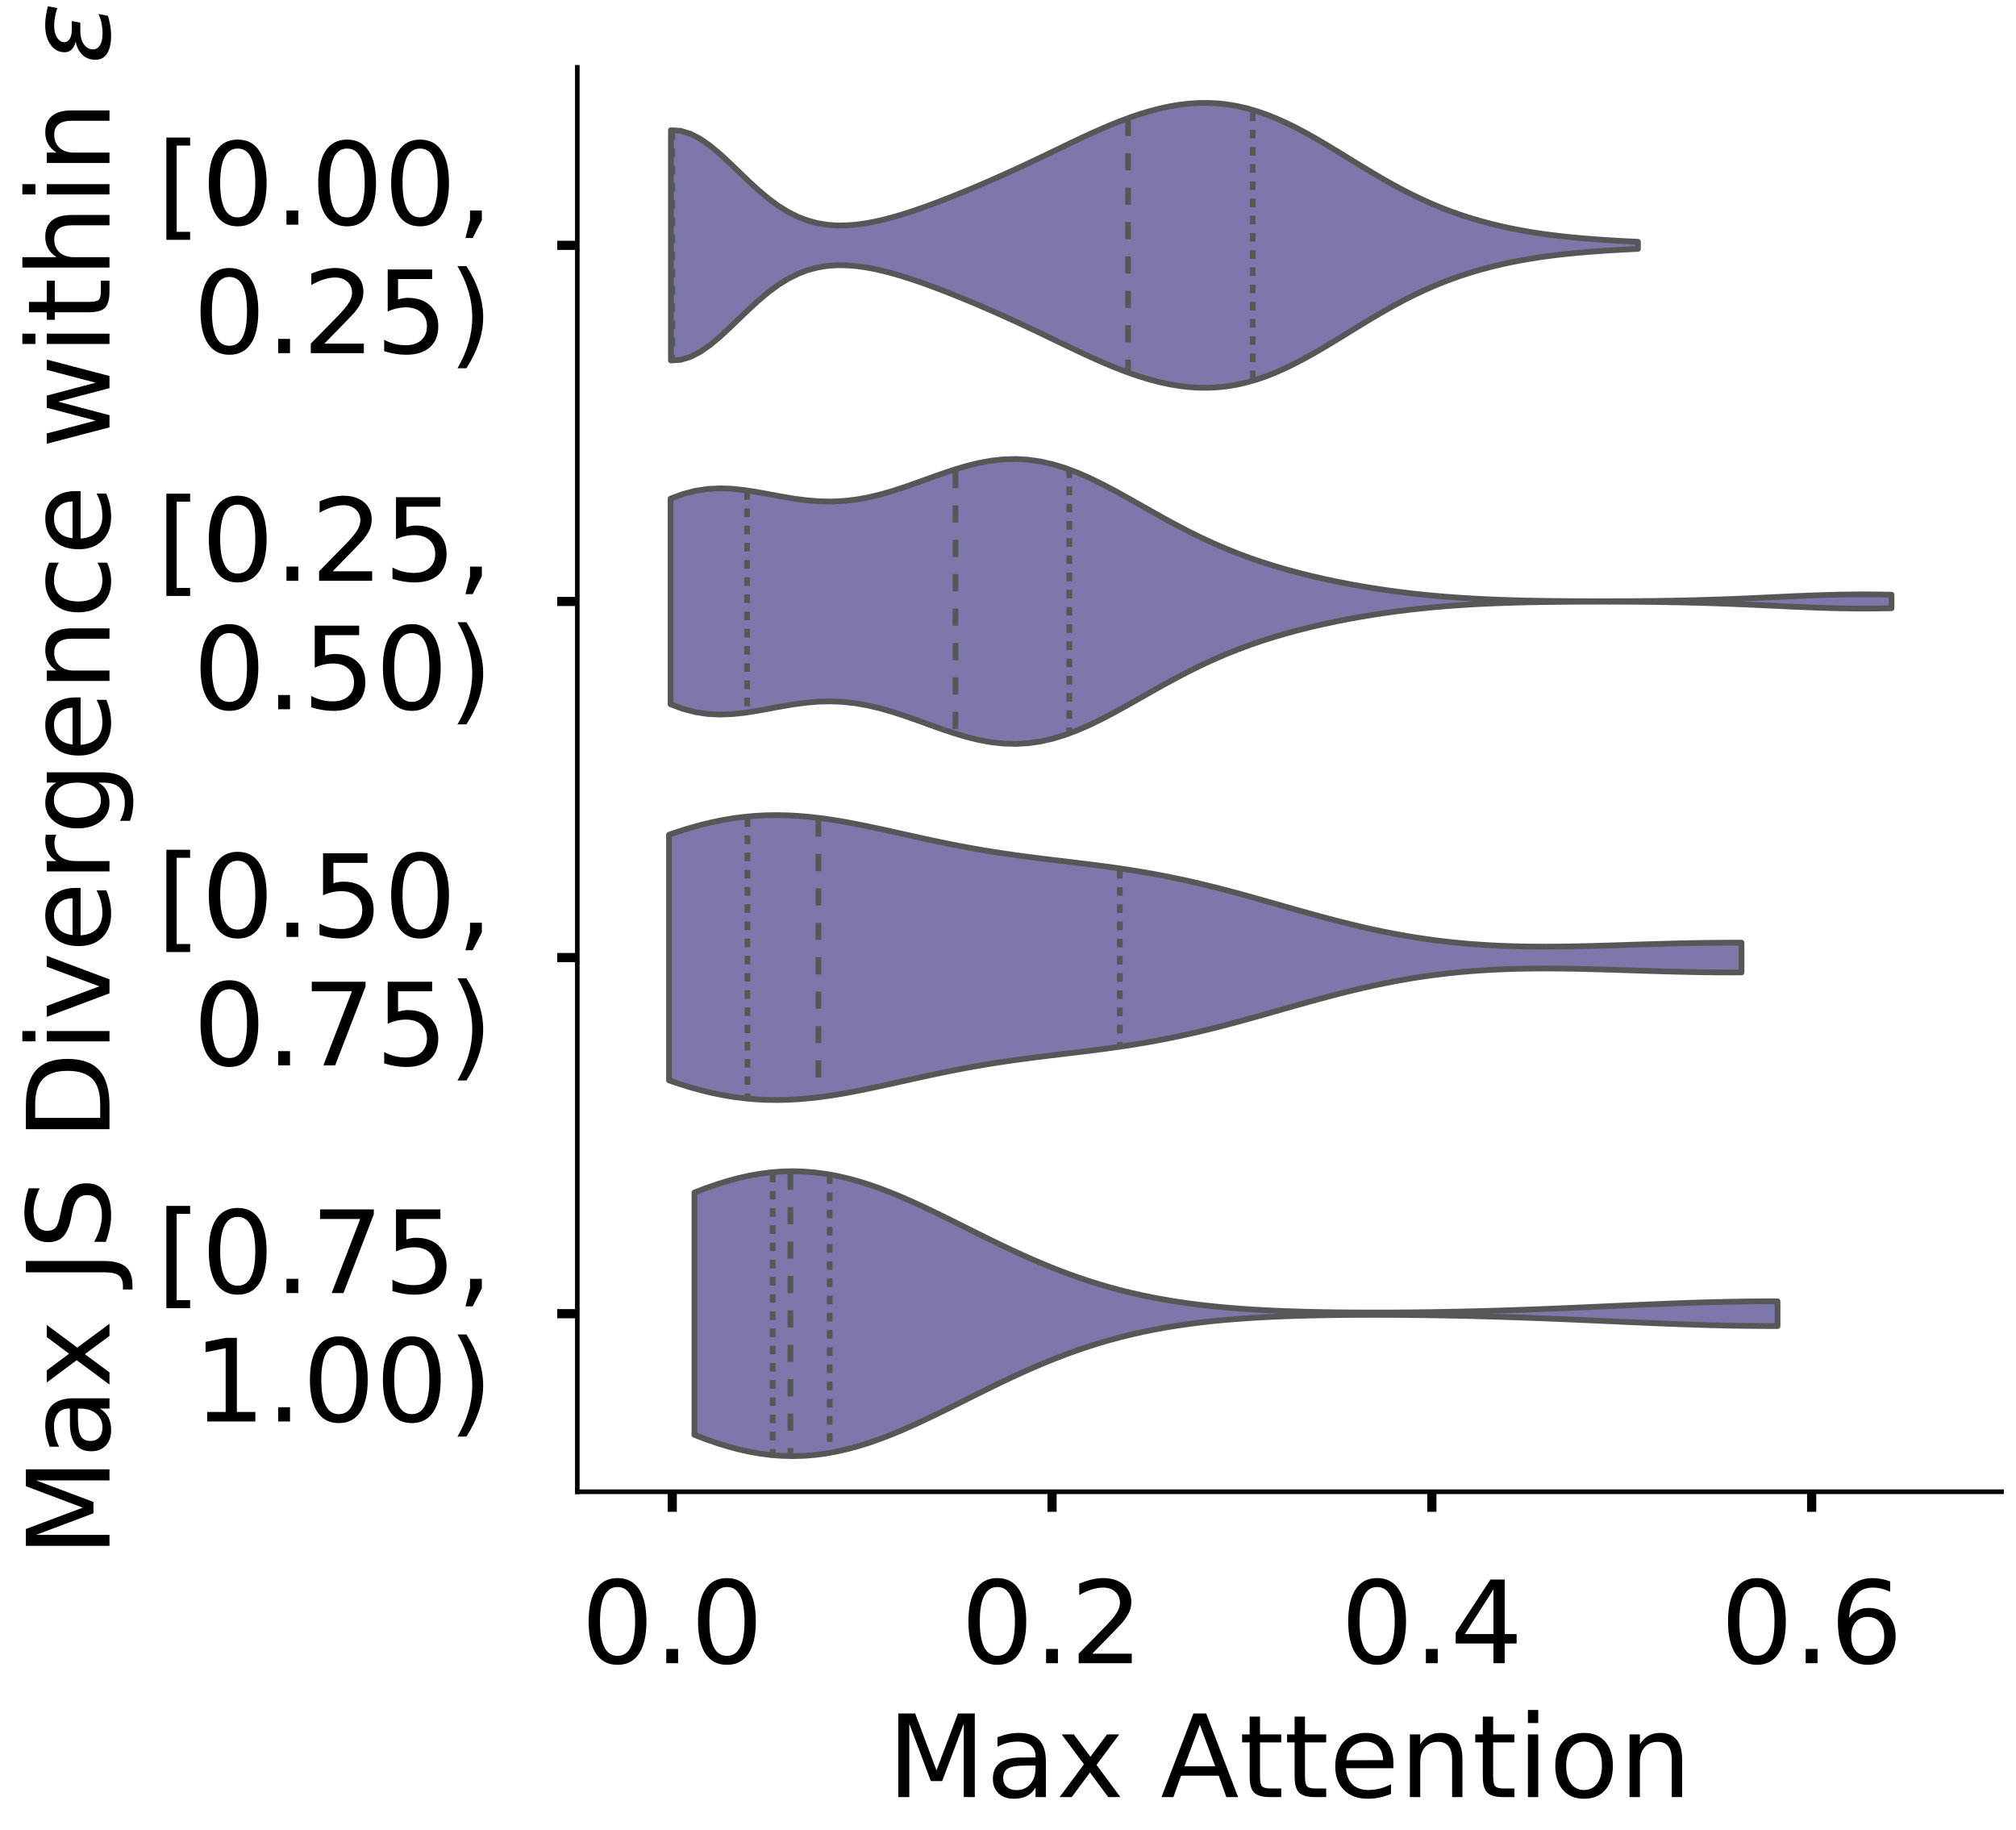 <?xml version="1.0" encoding="utf-8" standalone="no"?>
<!DOCTYPE svg PUBLIC "-//W3C//DTD SVG 1.1//EN"
  "http://www.w3.org/Graphics/SVG/1.1/DTD/svg11.dtd">
<!-- Created with matplotlib (https://matplotlib.org/) -->
<svg height="319.157pt" version="1.1" viewBox="0 0 351.613 319.157" width="351.613pt" xmlns="http://www.w3.org/2000/svg" xmlns:xlink="http://www.w3.org/1999/xlink">
 <defs>
  <style type="text/css">
*{stroke-linecap:butt;stroke-linejoin:round;}
  </style>
 </defs>
 <g id="figure_1">
  <g id="patch_1">
   <path d="M 0 319.157 
L 351.613 319.157 
L 351.613 0 
L 0 0 
z
" style="fill:#ffffff;"/>
  </g>
  <g id="axes_1">
   <g id="patch_2">
    <path d="M -267.483 260.137 
L -19.08 260.137 
L -19.08 11.733 
L -267.483 11.733 
z
" style="fill:#ffffff;"/>
   </g>
   <g id="patch_3">
    <path clip-path="url(#p9ead74114a)" d="M -256.192 260.137 
L -250.547 260.137 
L -250.547 23.562 
L -256.192 23.562 
z
" style="fill:#7570b3;opacity:0.6;stroke:#000000;stroke-linejoin:miter;stroke-width:0.5;"/>
   </g>
   <g id="patch_4">
    <path clip-path="url(#p9ead74114a)" d="M -250.547 260.137 
L -244.901 260.137 
L -244.901 255.249 
L -250.547 255.249 
z
" style="fill:#7570b3;opacity:0.6;stroke:#000000;stroke-linejoin:miter;stroke-width:0.5;"/>
   </g>
   <g id="patch_5">
    <path clip-path="url(#p9ead74114a)" d="M -244.901 260.137 
L -239.256 260.137 
L -239.256 244.496 
L -244.901 244.496 
z
" style="fill:#7570b3;opacity:0.6;stroke:#000000;stroke-linejoin:miter;stroke-width:0.5;"/>
   </g>
   <g id="patch_6">
    <path clip-path="url(#p9ead74114a)" d="M -239.256 260.137 
L -233.61 260.137 
L -233.61 250.361 
L -239.256 250.361 
z
" style="fill:#7570b3;opacity:0.6;stroke:#000000;stroke-linejoin:miter;stroke-width:0.5;"/>
   </g>
   <g id="patch_7">
    <path clip-path="url(#p9ead74114a)" d="M -233.61 260.137 
L -227.965 260.137 
L -227.965 247.428 
L -233.61 247.428 
z
" style="fill:#7570b3;opacity:0.6;stroke:#000000;stroke-linejoin:miter;stroke-width:0.5;"/>
   </g>
   <g id="patch_8">
    <path clip-path="url(#p9ead74114a)" d="M -227.965 260.137 
L -222.319 260.137 
L -222.319 252.316 
L -227.965 252.316 
z
" style="fill:#7570b3;opacity:0.6;stroke:#000000;stroke-linejoin:miter;stroke-width:0.5;"/>
   </g>
   <g id="patch_9">
    <path clip-path="url(#p9ead74114a)" d="M -222.319 260.137 
L -216.674 260.137 
L -216.674 244.496 
L -222.319 244.496 
z
" style="fill:#7570b3;opacity:0.6;stroke:#000000;stroke-linejoin:miter;stroke-width:0.5;"/>
   </g>
   <g id="patch_10">
    <path clip-path="url(#p9ead74114a)" d="M -216.674 260.137 
L -211.028 260.137 
L -211.028 240.585 
L -216.674 240.585 
z
" style="fill:#7570b3;opacity:0.6;stroke:#000000;stroke-linejoin:miter;stroke-width:0.5;"/>
   </g>
   <g id="patch_11">
    <path clip-path="url(#p9ead74114a)" d="M -211.028 260.137 
L -205.382 260.137 
L -205.382 235.697 
L -211.028 235.697 
z
" style="fill:#7570b3;opacity:0.6;stroke:#000000;stroke-linejoin:miter;stroke-width:0.5;"/>
   </g>
   <g id="patch_12">
    <path clip-path="url(#p9ead74114a)" d="M -205.382 260.137 
L -199.737 260.137 
L -199.737 222.989 
L -205.382 222.989 
z
" style="fill:#7570b3;opacity:0.6;stroke:#000000;stroke-linejoin:miter;stroke-width:0.5;"/>
   </g>
   <g id="patch_13">
    <path clip-path="url(#p9ead74114a)" d="M -199.737 260.137 
L -194.091 260.137 
L -194.091 226.899 
L -199.737 226.899 
z
" style="fill:#7570b3;opacity:0.6;stroke:#000000;stroke-linejoin:miter;stroke-width:0.5;"/>
   </g>
   <g id="patch_14">
    <path clip-path="url(#p9ead74114a)" d="M -194.091 260.137 
L -188.446 260.137 
L -188.446 221.034 
L -194.091 221.034 
z
" style="fill:#7570b3;opacity:0.6;stroke:#000000;stroke-linejoin:miter;stroke-width:0.5;"/>
   </g>
   <g id="patch_15">
    <path clip-path="url(#p9ead74114a)" d="M -188.446 260.137 
L -182.8 260.137 
L -182.8 203.437 
L -188.446 203.437 
z
" style="fill:#7570b3;opacity:0.6;stroke:#000000;stroke-linejoin:miter;stroke-width:0.5;"/>
   </g>
   <g id="patch_16">
    <path clip-path="url(#p9ead74114a)" d="M -182.8 260.137 
L -177.155 260.137 
L -177.155 204.415 
L -182.8 204.415 
z
" style="fill:#7570b3;opacity:0.6;stroke:#000000;stroke-linejoin:miter;stroke-width:0.5;"/>
   </g>
   <g id="patch_17">
    <path clip-path="url(#p9ead74114a)" d="M -177.155 260.137 
L -171.509 260.137 
L -171.509 210.28 
L -177.155 210.28 
z
" style="fill:#7570b3;opacity:0.6;stroke:#000000;stroke-linejoin:miter;stroke-width:0.5;"/>
   </g>
   <g id="patch_18">
    <path clip-path="url(#p9ead74114a)" d="M -171.509 260.137 
L -165.864 260.137 
L -165.864 199.527 
L -171.509 199.527 
z
" style="fill:#7570b3;opacity:0.6;stroke:#000000;stroke-linejoin:miter;stroke-width:0.5;"/>
   </g>
   <g id="patch_19">
    <path clip-path="url(#p9ead74114a)" d="M -165.864 260.137 
L -160.218 260.137 
L -160.218 194.639 
L -165.864 194.639 
z
" style="fill:#7570b3;opacity:0.6;stroke:#000000;stroke-linejoin:miter;stroke-width:0.5;"/>
   </g>
   <g id="patch_20">
    <path clip-path="url(#p9ead74114a)" d="M -160.218 260.137 
L -154.573 260.137 
L -154.573 210.28 
L -160.218 210.28 
z
" style="fill:#7570b3;opacity:0.6;stroke:#000000;stroke-linejoin:miter;stroke-width:0.5;"/>
   </g>
   <g id="patch_21">
    <path clip-path="url(#p9ead74114a)" d="M -154.573 260.137 
L -148.927 260.137 
L -148.927 210.28 
L -154.573 210.28 
z
" style="fill:#7570b3;opacity:0.6;stroke:#000000;stroke-linejoin:miter;stroke-width:0.5;"/>
   </g>
   <g id="patch_22">
    <path clip-path="url(#p9ead74114a)" d="M -148.927 260.137 
L -143.282 260.137 
L -143.282 223.966 
L -148.927 223.966 
z
" style="fill:#7570b3;opacity:0.6;stroke:#000000;stroke-linejoin:miter;stroke-width:0.5;"/>
   </g>
   <g id="patch_23">
    <path clip-path="url(#p9ead74114a)" d="M -143.282 260.137 
L -137.636 260.137 
L -137.636 224.944 
L -143.282 224.944 
z
" style="fill:#7570b3;opacity:0.6;stroke:#000000;stroke-linejoin:miter;stroke-width:0.5;"/>
   </g>
   <g id="patch_24">
    <path clip-path="url(#p9ead74114a)" d="M -137.636 260.137 
L -131.991 260.137 
L -131.991 242.54 
L -137.636 242.54 
z
" style="fill:#7570b3;opacity:0.6;stroke:#000000;stroke-linejoin:miter;stroke-width:0.5;"/>
   </g>
   <g id="patch_25">
    <path clip-path="url(#p9ead74114a)" d="M -131.991 260.137 
L -126.345 260.137 
L -126.345 249.383 
L -131.991 249.383 
z
" style="fill:#7570b3;opacity:0.6;stroke:#000000;stroke-linejoin:miter;stroke-width:0.5;"/>
   </g>
   <g id="patch_26">
    <path clip-path="url(#p9ead74114a)" d="M -126.345 260.137 
L -120.7 260.137 
L -120.7 246.451 
L -126.345 246.451 
z
" style="fill:#7570b3;opacity:0.6;stroke:#000000;stroke-linejoin:miter;stroke-width:0.5;"/>
   </g>
   <g id="patch_27">
    <path clip-path="url(#p9ead74114a)" d="M -120.7 260.137 
L -115.054 260.137 
L -115.054 254.271 
L -120.7 254.271 
z
" style="fill:#7570b3;opacity:0.6;stroke:#000000;stroke-linejoin:miter;stroke-width:0.5;"/>
   </g>
   <g id="patch_28">
    <path clip-path="url(#p9ead74114a)" d="M -115.054 260.137 
L -109.408 260.137 
L -109.408 259.159 
L -115.054 259.159 
z
" style="fill:#7570b3;opacity:0.6;stroke:#000000;stroke-linejoin:miter;stroke-width:0.5;"/>
   </g>
   <g id="patch_29">
    <path clip-path="url(#p9ead74114a)" d="M -109.408 260.137 
L -103.763 260.137 
L -103.763 256.226 
L -109.408 256.226 
z
" style="fill:#7570b3;opacity:0.6;stroke:#000000;stroke-linejoin:miter;stroke-width:0.5;"/>
   </g>
   <g id="patch_30">
    <path clip-path="url(#p9ead74114a)" d="M -103.763 260.137 
L -98.117 260.137 
L -98.117 259.159 
L -103.763 259.159 
z
" style="fill:#7570b3;opacity:0.6;stroke:#000000;stroke-linejoin:miter;stroke-width:0.5;"/>
   </g>
   <g id="patch_31">
    <path clip-path="url(#p9ead74114a)" d="M -98.117 260.137 
L -92.472 260.137 
L -92.472 258.182 
L -98.117 258.182 
z
" style="fill:#7570b3;opacity:0.6;stroke:#000000;stroke-linejoin:miter;stroke-width:0.5;"/>
   </g>
   <g id="patch_32">
    <path clip-path="url(#p9ead74114a)" d="M -92.472 260.137 
L -86.826 260.137 
L -86.826 259.159 
L -92.472 259.159 
z
" style="fill:#7570b3;opacity:0.6;stroke:#000000;stroke-linejoin:miter;stroke-width:0.5;"/>
   </g>
   <g id="patch_33">
    <path clip-path="url(#p9ead74114a)" d="M -86.826 260.137 
L -81.181 260.137 
L -81.181 260.137 
L -86.826 260.137 
z
" style="fill:#7570b3;opacity:0.6;stroke:#000000;stroke-linejoin:miter;stroke-width:0.5;"/>
   </g>
   <g id="patch_34">
    <path clip-path="url(#p9ead74114a)" d="M -81.181 260.137 
L -75.535 260.137 
L -75.535 260.137 
L -81.181 260.137 
z
" style="fill:#7570b3;opacity:0.6;stroke:#000000;stroke-linejoin:miter;stroke-width:0.5;"/>
   </g>
   <g id="patch_35">
    <path clip-path="url(#p9ead74114a)" d="M -75.535 260.137 
L -69.89 260.137 
L -69.89 259.159 
L -75.535 259.159 
z
" style="fill:#7570b3;opacity:0.6;stroke:#000000;stroke-linejoin:miter;stroke-width:0.5;"/>
   </g>
   <g id="patch_36">
    <path clip-path="url(#p9ead74114a)" d="M -69.89 260.137 
L -64.244 260.137 
L -64.244 259.159 
L -69.89 259.159 
z
" style="fill:#7570b3;opacity:0.6;stroke:#000000;stroke-linejoin:miter;stroke-width:0.5;"/>
   </g>
   <g id="patch_37">
    <path clip-path="url(#p9ead74114a)" d="M -64.244 260.137 
L -58.599 260.137 
L -58.599 259.159 
L -64.244 259.159 
z
" style="fill:#7570b3;opacity:0.6;stroke:#000000;stroke-linejoin:miter;stroke-width:0.5;"/>
   </g>
   <g id="patch_38">
    <path clip-path="url(#p9ead74114a)" d="M -58.599 260.137 
L -52.953 260.137 
L -52.953 260.137 
L -58.599 260.137 
z
" style="fill:#7570b3;opacity:0.6;stroke:#000000;stroke-linejoin:miter;stroke-width:0.5;"/>
   </g>
   <g id="patch_39">
    <path clip-path="url(#p9ead74114a)" d="M -52.953 260.137 
L -47.308 260.137 
L -47.308 258.182 
L -52.953 258.182 
z
" style="fill:#7570b3;opacity:0.6;stroke:#000000;stroke-linejoin:miter;stroke-width:0.5;"/>
   </g>
   <g id="patch_40">
    <path clip-path="url(#p9ead74114a)" d="M -47.308 260.137 
L -41.662 260.137 
L -41.662 260.137 
L -47.308 260.137 
z
" style="fill:#7570b3;opacity:0.6;stroke:#000000;stroke-linejoin:miter;stroke-width:0.5;"/>
   </g>
   <g id="patch_41">
    <path clip-path="url(#p9ead74114a)" d="M -41.662 260.137 
L -36.017 260.137 
L -36.017 260.137 
L -41.662 260.137 
z
" style="fill:#7570b3;opacity:0.6;stroke:#000000;stroke-linejoin:miter;stroke-width:0.5;"/>
   </g>
   <g id="patch_42">
    <path clip-path="url(#p9ead74114a)" d="M -36.017 260.137 
L -30.371 260.137 
L -30.371 260.137 
L -36.017 260.137 
z
" style="fill:#7570b3;opacity:0.6;stroke:#000000;stroke-linejoin:miter;stroke-width:0.5;"/>
   </g>
   <g id="matplotlib.axis_1">
    <g id="xtick_1">
     <g id="line2d_1">
      <defs>
       <path d="M 0 0 
L 0 3.5 
" id="m3aa051f080" style="stroke:#000000;stroke-width:1.6;"/>
      </defs>
      <g/>
     </g>
     <g id="text_1">
      <!-- 0.0 -->
      <defs>
       <path d="M 31.781 66.406 
Q 24.172 66.406 20.328 58.906 
Q 16.5 51.422 16.5 36.375 
Q 16.5 21.391 20.328 13.891 
Q 24.172 6.391 31.781 6.391 
Q 39.453 6.391 43.281 13.891 
Q 47.125 21.391 47.125 36.375 
Q 47.125 51.422 43.281 58.906 
Q 39.453 66.406 31.781 66.406 
z
M 31.781 74.219 
Q 44.047 74.219 50.516 64.516 
Q 56.984 54.828 56.984 36.375 
Q 56.984 17.969 50.516 8.266 
Q 44.047 -1.422 31.781 -1.422 
Q 19.531 -1.422 13.062 8.266 
Q 6.594 17.969 6.594 36.375 
Q 6.594 54.828 13.062 64.516 
Q 19.531 74.219 31.781 74.219 
z
" id="DejaVuSans-48"/>
       <path d="M 10.688 12.406 
L 21 12.406 
L 21 0 
L 10.688 0 
z
" id="DejaVuSans-46"/>
      </defs>
      <g transform="translate(-272.095 290.034)scale(0.2 -0.2)">
       <use xlink:href="#DejaVuSans-48"/>
       <use x="63.623" xlink:href="#DejaVuSans-46"/>
       <use x="95.41" xlink:href="#DejaVuSans-48"/>
      </g>
     </g>
    </g>
    <g id="xtick_2">
     <g id="line2d_2">
      <g/>
     </g>
     <g id="text_2">
      <!-- 0.2 -->
      <defs>
       <path d="M 19.188 8.297 
L 53.609 8.297 
L 53.609 0 
L 7.328 0 
L 7.328 8.297 
Q 12.938 14.109 22.625 23.891 
Q 32.328 33.688 34.812 36.531 
Q 39.547 41.844 41.422 45.531 
Q 43.312 49.219 43.312 52.781 
Q 43.312 58.594 39.234 62.25 
Q 35.156 65.922 28.609 65.922 
Q 23.969 65.922 18.812 64.312 
Q 13.672 62.703 7.812 59.422 
L 7.812 69.391 
Q 13.766 71.781 18.938 73 
Q 24.125 74.219 28.422 74.219 
Q 39.75 74.219 46.484 68.547 
Q 53.219 62.891 53.219 53.422 
Q 53.219 48.922 51.531 44.891 
Q 49.859 40.875 45.406 35.406 
Q 44.188 33.984 37.641 27.219 
Q 31.109 20.453 19.188 8.297 
z
" id="DejaVuSans-50"/>
      </defs>
      <g transform="translate(-207.575 290.034)scale(0.2 -0.2)">
       <use xlink:href="#DejaVuSans-48"/>
       <use x="63.623" xlink:href="#DejaVuSans-46"/>
       <use x="95.41" xlink:href="#DejaVuSans-50"/>
      </g>
     </g>
    </g>
    <g id="xtick_3">
     <g id="line2d_3">
      <g/>
     </g>
     <g id="text_3">
      <!-- 0.4 -->
      <defs>
       <path d="M 37.797 64.312 
L 12.891 25.391 
L 37.797 25.391 
z
M 35.203 72.906 
L 47.609 72.906 
L 47.609 25.391 
L 58.016 25.391 
L 58.016 17.188 
L 47.609 17.188 
L 47.609 0 
L 37.797 0 
L 37.797 17.188 
L 4.891 17.188 
L 4.891 26.703 
z
" id="DejaVuSans-52"/>
      </defs>
      <g transform="translate(-143.055 290.034)scale(0.2 -0.2)">
       <use xlink:href="#DejaVuSans-48"/>
       <use x="63.623" xlink:href="#DejaVuSans-46"/>
       <use x="95.41" xlink:href="#DejaVuSans-52"/>
      </g>
     </g>
    </g>
    <g id="xtick_4">
     <g id="line2d_4">
      <g/>
     </g>
     <g id="text_4">
      <!-- 0.6 -->
      <defs>
       <path d="M 33.016 40.375 
Q 26.375 40.375 22.484 35.828 
Q 18.609 31.297 18.609 23.391 
Q 18.609 15.531 22.484 10.953 
Q 26.375 6.391 33.016 6.391 
Q 39.656 6.391 43.531 10.953 
Q 47.406 15.531 47.406 23.391 
Q 47.406 31.297 43.531 35.828 
Q 39.656 40.375 33.016 40.375 
z
M 52.594 71.297 
L 52.594 62.312 
Q 48.875 64.062 45.094 64.984 
Q 41.312 65.922 37.594 65.922 
Q 27.828 65.922 22.672 59.328 
Q 17.531 52.734 16.797 39.406 
Q 19.672 43.656 24.016 45.922 
Q 28.375 48.188 33.594 48.188 
Q 44.578 48.188 50.953 41.516 
Q 57.328 34.859 57.328 23.391 
Q 57.328 12.156 50.688 5.359 
Q 44.047 -1.422 33.016 -1.422 
Q 20.359 -1.422 13.672 8.266 
Q 6.984 17.969 6.984 36.375 
Q 6.984 53.656 15.188 63.938 
Q 23.391 74.219 37.203 74.219 
Q 40.922 74.219 44.703 73.484 
Q 48.484 72.75 52.594 71.297 
z
" id="DejaVuSans-54"/>
      </defs>
      <g transform="translate(-78.534 290.034)scale(0.2 -0.2)">
       <use xlink:href="#DejaVuSans-48"/>
       <use x="63.623" xlink:href="#DejaVuSans-46"/>
       <use x="95.41" xlink:href="#DejaVuSans-54"/>
      </g>
     </g>
    </g>
    <g id="text_5">
     <!--   -->
     <defs>
      <path id="DejaVuSans-32"/>
     </defs>
     <g transform="translate(-146.46 313.39)scale(0.2 -0.2)">
      <use xlink:href="#DejaVuSans-32"/>
     </g>
    </g>
   </g>
   <g id="matplotlib.axis_2">
    <g id="ytick_1">
     <g id="line2d_5">
      <defs>
       <path d="M 0 0 
L -3.5 0 
" id="m5e1f300315" style="stroke:#000000;stroke-width:1.6;"/>
      </defs>
      <g/>
     </g>
     <g id="text_6">
      <!-- 0.00 -->
      <g transform="translate(-326.715 267.735)scale(0.2 -0.2)">
       <use xlink:href="#DejaVuSans-48"/>
       <use x="63.623" xlink:href="#DejaVuSans-46"/>
       <use x="95.41" xlink:href="#DejaVuSans-48"/>
       <use x="159.033" xlink:href="#DejaVuSans-48"/>
      </g>
     </g>
    </g>
    <g id="ytick_2">
     <g id="line2d_6">
      <g/>
     </g>
     <g id="text_7">
      <!-- 0.05 -->
      <defs>
       <path d="M 10.797 72.906 
L 49.516 72.906 
L 49.516 64.594 
L 19.828 64.594 
L 19.828 46.734 
Q 21.969 47.469 24.109 47.828 
Q 26.266 48.188 28.422 48.188 
Q 40.625 48.188 47.75 41.5 
Q 54.891 34.812 54.891 23.391 
Q 54.891 11.625 47.562 5.094 
Q 40.234 -1.422 26.906 -1.422 
Q 22.312 -1.422 17.547 -0.641 
Q 12.797 0.141 7.719 1.703 
L 7.719 11.625 
Q 12.109 9.234 16.797 8.062 
Q 21.484 6.891 26.703 6.891 
Q 35.156 6.891 40.078 11.328 
Q 45.016 15.766 45.016 23.391 
Q 45.016 31 40.078 35.438 
Q 35.156 39.891 26.703 39.891 
Q 22.75 39.891 18.812 39.016 
Q 14.891 38.141 10.797 36.281 
z
" id="DejaVuSans-53"/>
      </defs>
      <g transform="translate(-326.715 218.856)scale(0.2 -0.2)">
       <use xlink:href="#DejaVuSans-48"/>
       <use x="63.623" xlink:href="#DejaVuSans-46"/>
       <use x="95.41" xlink:href="#DejaVuSans-48"/>
       <use x="159.033" xlink:href="#DejaVuSans-53"/>
      </g>
     </g>
    </g>
    <g id="ytick_3">
     <g id="line2d_7">
      <g/>
     </g>
     <g id="text_8">
      <!-- 0.10 -->
      <defs>
       <path d="M 12.406 8.297 
L 28.516 8.297 
L 28.516 63.922 
L 10.984 60.406 
L 10.984 69.391 
L 28.422 72.906 
L 38.281 72.906 
L 38.281 8.297 
L 54.391 8.297 
L 54.391 0 
L 12.406 0 
z
" id="DejaVuSans-49"/>
      </defs>
      <g transform="translate(-326.715 169.977)scale(0.2 -0.2)">
       <use xlink:href="#DejaVuSans-48"/>
       <use x="63.623" xlink:href="#DejaVuSans-46"/>
       <use x="95.41" xlink:href="#DejaVuSans-49"/>
       <use x="159.033" xlink:href="#DejaVuSans-48"/>
      </g>
     </g>
    </g>
    <g id="ytick_4">
     <g id="line2d_8">
      <g/>
     </g>
     <g id="text_9">
      <!-- 0.15 -->
      <g transform="translate(-326.715 121.098)scale(0.2 -0.2)">
       <use xlink:href="#DejaVuSans-48"/>
       <use x="63.623" xlink:href="#DejaVuSans-46"/>
       <use x="95.41" xlink:href="#DejaVuSans-49"/>
       <use x="159.033" xlink:href="#DejaVuSans-53"/>
      </g>
     </g>
    </g>
    <g id="ytick_5">
     <g id="line2d_9">
      <g/>
     </g>
     <g id="text_10">
      <!-- 0.20 -->
      <g transform="translate(-326.715 72.219)scale(0.2 -0.2)">
       <use xlink:href="#DejaVuSans-48"/>
       <use x="63.623" xlink:href="#DejaVuSans-46"/>
       <use x="95.41" xlink:href="#DejaVuSans-50"/>
       <use x="159.033" xlink:href="#DejaVuSans-48"/>
      </g>
     </g>
    </g>
    <g id="ytick_6">
     <g id="line2d_10">
      <g/>
     </g>
     <g id="text_11">
      <!-- 0.25 -->
      <g transform="translate(-326.715 23.34)scale(0.2 -0.2)">
       <use xlink:href="#DejaVuSans-48"/>
       <use x="63.623" xlink:href="#DejaVuSans-46"/>
       <use x="95.41" xlink:href="#DejaVuSans-50"/>
       <use x="159.033" xlink:href="#DejaVuSans-53"/>
      </g>
     </g>
    </g>
    <g id="text_12">
     <!--   -->
     <g transform="translate(-334.375 138.732)rotate(-90)scale(0.176 -0.176)">
      <use xlink:href="#DejaVuSans-32"/>
     </g>
    </g>
   </g>
   <g id="patch_43">
    <path style="fill:none;stroke:#000000;stroke-linecap:square;stroke-linejoin:miter;stroke-width:0.8;"/>
   </g>
   <g id="patch_44">
    <path style="fill:none;stroke:#000000;stroke-linecap:square;stroke-linejoin:miter;stroke-width:0.8;"/>
   </g>
  </g>
  <g id="axes_2">
   <g id="patch_45">
    <path d="M 100.69 260.137 
L 349.093 260.137 
L 349.093 11.733 
L 100.69 11.733 
z
" style="fill:#ffffff;"/>
   </g>
   <g id="PolyCollection_1">
    <defs>
     <path d="M 117.015 -256.293 
L 117.015 -296.453 
L 118.719 -296.34 
L 120.423 -295.827 
L 122.126 -294.95 
L 123.83 -293.765 
L 125.534 -292.346 
L 127.237 -290.773 
L 128.941 -289.13 
L 130.644 -287.496 
L 132.348 -285.94 
L 134.052 -284.515 
L 135.755 -283.262 
L 137.459 -282.204 
L 139.163 -281.351 
L 140.866 -280.701 
L 142.57 -280.243 
L 144.273 -279.963 
L 145.977 -279.841 
L 147.681 -279.857 
L 149.384 -279.993 
L 151.088 -280.232 
L 152.792 -280.557 
L 154.495 -280.956 
L 156.199 -281.418 
L 157.902 -281.932 
L 159.606 -282.489 
L 161.31 -283.084 
L 163.013 -283.71 
L 164.717 -284.361 
L 166.42 -285.034 
L 168.124 -285.726 
L 169.828 -286.435 
L 171.531 -287.16 
L 173.235 -287.901 
L 174.939 -288.657 
L 176.642 -289.429 
L 178.346 -290.216 
L 180.049 -291.016 
L 181.753 -291.827 
L 183.457 -292.645 
L 185.16 -293.465 
L 186.864 -294.281 
L 188.568 -295.087 
L 190.271 -295.873 
L 191.975 -296.633 
L 193.678 -297.359 
L 195.382 -298.043 
L 197.086 -298.678 
L 198.789 -299.256 
L 200.493 -299.772 
L 202.197 -300.219 
L 203.9 -300.59 
L 205.604 -300.881 
L 207.307 -301.085 
L 209.011 -301.198 
L 210.715 -301.213 
L 212.418 -301.129 
L 214.122 -300.941 
L 215.826 -300.65 
L 217.529 -300.256 
L 219.233 -299.762 
L 220.936 -299.17 
L 222.64 -298.489 
L 224.344 -297.725 
L 226.047 -296.886 
L 227.751 -295.983 
L 229.455 -295.028 
L 231.158 -294.031 
L 232.862 -293.004 
L 234.565 -291.961 
L 236.269 -290.913 
L 237.973 -289.871 
L 239.676 -288.848 
L 241.38 -287.853 
L 243.084 -286.894 
L 244.787 -285.98 
L 246.491 -285.115 
L 248.194 -284.304 
L 249.898 -283.547 
L 251.602 -282.846 
L 253.305 -282.199 
L 255.009 -281.605 
L 256.713 -281.061 
L 258.416 -280.566 
L 260.12 -280.115 
L 261.823 -279.706 
L 263.527 -279.336 
L 265.231 -279.004 
L 266.934 -278.706 
L 268.638 -278.441 
L 270.342 -278.205 
L 272.045 -277.997 
L 273.749 -277.814 
L 275.452 -277.652 
L 277.156 -277.51 
L 278.86 -277.383 
L 280.563 -277.271 
L 282.267 -277.17 
L 283.971 -277.078 
L 285.674 -276.995 
L 285.674 -275.751 
L 285.674 -275.751 
L 283.971 -275.667 
L 282.267 -275.576 
L 280.563 -275.475 
L 278.86 -275.362 
L 277.156 -275.236 
L 275.452 -275.094 
L 273.749 -274.932 
L 272.045 -274.749 
L 270.342 -274.541 
L 268.638 -274.305 
L 266.934 -274.04 
L 265.231 -273.742 
L 263.527 -273.41 
L 261.823 -273.04 
L 260.12 -272.631 
L 258.416 -272.18 
L 256.713 -271.684 
L 255.009 -271.141 
L 253.305 -270.547 
L 251.602 -269.9 
L 249.898 -269.199 
L 248.194 -268.442 
L 246.491 -267.631 
L 244.787 -266.766 
L 243.084 -265.851 
L 241.38 -264.893 
L 239.676 -263.898 
L 237.973 -262.875 
L 236.269 -261.833 
L 234.565 -260.785 
L 232.862 -259.741 
L 231.158 -258.715 
L 229.455 -257.718 
L 227.751 -256.762 
L 226.047 -255.86 
L 224.344 -255.021 
L 222.64 -254.257 
L 220.936 -253.575 
L 219.233 -252.984 
L 217.529 -252.49 
L 215.826 -252.096 
L 214.122 -251.804 
L 212.418 -251.617 
L 210.715 -251.533 
L 209.011 -251.548 
L 207.307 -251.66 
L 205.604 -251.865 
L 203.9 -252.155 
L 202.197 -252.527 
L 200.493 -252.974 
L 198.789 -253.49 
L 197.086 -254.068 
L 195.382 -254.703 
L 193.678 -255.387 
L 191.975 -256.112 
L 190.271 -256.873 
L 188.568 -257.659 
L 186.864 -258.465 
L 185.16 -259.281 
L 183.457 -260.101 
L 181.753 -260.919 
L 180.049 -261.73 
L 178.346 -262.53 
L 176.642 -263.317 
L 174.939 -264.089 
L 173.235 -264.845 
L 171.531 -265.586 
L 169.828 -266.311 
L 168.124 -267.02 
L 166.42 -267.712 
L 164.717 -268.385 
L 163.013 -269.036 
L 161.31 -269.662 
L 159.606 -270.256 
L 157.902 -270.814 
L 156.199 -271.328 
L 154.495 -271.79 
L 152.792 -272.189 
L 151.088 -272.514 
L 149.384 -272.753 
L 147.681 -272.889 
L 145.977 -272.905 
L 144.273 -272.783 
L 142.57 -272.502 
L 140.866 -272.045 
L 139.163 -271.395 
L 137.459 -270.542 
L 135.755 -269.484 
L 134.052 -268.23 
L 132.348 -266.806 
L 130.644 -265.249 
L 128.941 -263.616 
L 127.237 -261.973 
L 125.534 -260.4 
L 123.83 -258.98 
L 122.126 -257.796 
L 120.423 -256.919 
L 118.719 -256.406 
L 117.015 -256.293 
z
" id="mc91dc8e3f8" style="stroke:#575757;"/>
    </defs>
    <g clip-path="url(#p9cea2dda6e)">
     <use style="fill:#7c78ab;stroke:#575757;" x="0" xlink:href="#mc91dc8e3f8" y="319.157"/>
    </g>
   </g>
   <g id="PolyCollection_2">
    <defs>
     <path d="M 116.957 -196.34 
L 116.957 -232.204 
L 119.108 -233.001 
L 121.259 -233.563 
L 123.41 -233.891 
L 125.561 -234 
L 127.712 -233.921 
L 129.863 -233.691 
L 132.014 -233.356 
L 134.165 -232.965 
L 136.316 -232.567 
L 138.467 -232.206 
L 140.618 -231.921 
L 142.769 -231.744 
L 144.92 -231.695 
L 147.071 -231.789 
L 149.222 -232.029 
L 151.373 -232.41 
L 153.524 -232.92 
L 155.675 -233.538 
L 157.826 -234.241 
L 159.977 -234.998 
L 162.128 -235.776 
L 164.279 -236.543 
L 166.43 -237.262 
L 168.581 -237.9 
L 170.731 -238.429 
L 172.882 -238.82 
L 175.033 -239.053 
L 177.184 -239.112 
L 179.335 -238.99 
L 181.486 -238.682 
L 183.637 -238.195 
L 185.788 -237.54 
L 187.939 -236.731 
L 190.09 -235.79 
L 192.241 -234.741 
L 194.392 -233.61 
L 196.543 -232.424 
L 198.694 -231.208 
L 200.845 -229.987 
L 202.996 -228.783 
L 205.147 -227.613 
L 207.298 -226.492 
L 209.449 -225.43 
L 211.6 -224.432 
L 213.751 -223.503 
L 215.902 -222.64 
L 218.053 -221.843 
L 220.204 -221.108 
L 222.355 -220.43 
L 224.506 -219.805 
L 226.657 -219.227 
L 228.807 -218.693 
L 230.958 -218.2 
L 233.109 -217.744 
L 235.26 -217.324 
L 237.411 -216.937 
L 239.562 -216.582 
L 241.713 -216.258 
L 243.864 -215.965 
L 246.015 -215.701 
L 248.166 -215.465 
L 250.317 -215.258 
L 252.468 -215.077 
L 254.619 -214.92 
L 256.77 -214.787 
L 258.921 -214.676 
L 261.072 -214.584 
L 263.223 -214.51 
L 265.374 -214.45 
L 267.525 -214.404 
L 269.676 -214.369 
L 271.827 -214.344 
L 273.978 -214.326 
L 276.129 -214.315 
L 278.28 -214.31 
L 280.431 -214.31 
L 282.582 -214.316 
L 284.733 -214.327 
L 286.884 -214.345 
L 289.034 -214.369 
L 291.185 -214.401 
L 293.336 -214.442 
L 295.487 -214.492 
L 297.638 -214.552 
L 299.789 -214.622 
L 301.94 -214.701 
L 304.091 -214.79 
L 306.242 -214.885 
L 308.393 -214.984 
L 310.544 -215.085 
L 312.695 -215.183 
L 314.846 -215.276 
L 316.997 -215.357 
L 319.148 -215.424 
L 321.299 -215.473 
L 323.45 -215.502 
L 325.601 -215.508 
L 327.752 -215.491 
L 329.903 -215.452 
L 329.903 -213.092 
L 329.903 -213.092 
L 327.752 -213.053 
L 325.601 -213.036 
L 323.45 -213.042 
L 321.299 -213.071 
L 319.148 -213.12 
L 316.997 -213.187 
L 314.846 -213.269 
L 312.695 -213.361 
L 310.544 -213.459 
L 308.393 -213.56 
L 306.242 -213.659 
L 304.091 -213.755 
L 301.94 -213.843 
L 299.789 -213.922 
L 297.638 -213.992 
L 295.487 -214.052 
L 293.336 -214.102 
L 291.185 -214.143 
L 289.034 -214.175 
L 286.884 -214.199 
L 284.733 -214.217 
L 282.582 -214.228 
L 280.431 -214.234 
L 278.28 -214.234 
L 276.129 -214.229 
L 273.978 -214.218 
L 271.827 -214.201 
L 269.676 -214.175 
L 267.525 -214.14 
L 265.374 -214.094 
L 263.223 -214.034 
L 261.072 -213.96 
L 258.921 -213.868 
L 256.77 -213.757 
L 254.619 -213.624 
L 252.468 -213.468 
L 250.317 -213.286 
L 248.166 -213.079 
L 246.015 -212.843 
L 243.864 -212.58 
L 241.713 -212.286 
L 239.562 -211.962 
L 237.411 -211.608 
L 235.26 -211.221 
L 233.109 -210.8 
L 230.958 -210.344 
L 228.807 -209.851 
L 226.657 -209.317 
L 224.506 -208.739 
L 222.355 -208.114 
L 220.204 -207.436 
L 218.053 -206.701 
L 215.902 -205.904 
L 213.751 -205.042 
L 211.6 -204.112 
L 209.449 -203.114 
L 207.298 -202.052 
L 205.147 -200.931 
L 202.996 -199.761 
L 200.845 -198.557 
L 198.694 -197.336 
L 196.543 -196.12 
L 194.392 -194.934 
L 192.241 -193.803 
L 190.09 -192.754 
L 187.939 -191.813 
L 185.788 -191.005 
L 183.637 -190.349 
L 181.486 -189.862 
L 179.335 -189.555 
L 177.184 -189.432 
L 175.033 -189.491 
L 172.882 -189.724 
L 170.731 -190.115 
L 168.581 -190.644 
L 166.43 -191.283 
L 164.279 -192.002 
L 162.128 -192.768 
L 159.977 -193.546 
L 157.826 -194.303 
L 155.675 -195.006 
L 153.524 -195.624 
L 151.373 -196.134 
L 149.222 -196.515 
L 147.071 -196.755 
L 144.92 -196.849 
L 142.769 -196.801 
L 140.618 -196.623 
L 138.467 -196.338 
L 136.316 -195.977 
L 134.165 -195.579 
L 132.014 -195.188 
L 129.863 -194.854 
L 127.712 -194.623 
L 125.561 -194.544 
L 123.41 -194.653 
L 121.259 -194.981 
L 119.108 -195.543 
L 116.957 -196.34 
z
" id="m660d791396" style="stroke:#575757;"/>
    </defs>
    <g clip-path="url(#p9cea2dda6e)">
     <use style="fill:#7c78ab;stroke:#575757;" x="0" xlink:href="#m660d791396" y="319.157"/>
    </g>
   </g>
   <g id="PolyCollection_3">
    <defs>
     <path d="M 116.679 -130.753 
L 116.679 -173.589 
L 118.569 -174.231 
L 120.458 -174.815 
L 122.348 -175.335 
L 124.237 -175.788 
L 126.127 -176.172 
L 128.016 -176.484 
L 129.906 -176.724 
L 131.795 -176.891 
L 133.685 -176.986 
L 135.574 -177.012 
L 137.464 -176.97 
L 139.354 -176.865 
L 141.243 -176.701 
L 143.133 -176.484 
L 145.022 -176.218 
L 146.912 -175.911 
L 148.801 -175.568 
L 150.691 -175.197 
L 152.58 -174.804 
L 154.47 -174.395 
L 156.359 -173.977 
L 158.249 -173.556 
L 160.138 -173.138 
L 162.028 -172.727 
L 163.917 -172.327 
L 165.807 -171.943 
L 167.697 -171.575 
L 169.586 -171.227 
L 171.476 -170.899 
L 173.365 -170.591 
L 175.255 -170.302 
L 177.144 -170.031 
L 179.034 -169.775 
L 180.923 -169.532 
L 182.813 -169.298 
L 184.702 -169.071 
L 186.592 -168.845 
L 188.481 -168.617 
L 190.371 -168.383 
L 192.26 -168.139 
L 194.15 -167.882 
L 196.04 -167.609 
L 197.929 -167.316 
L 199.819 -167.002 
L 201.708 -166.664 
L 203.598 -166.302 
L 205.487 -165.916 
L 207.377 -165.504 
L 209.266 -165.069 
L 211.156 -164.611 
L 213.045 -164.133 
L 214.935 -163.637 
L 216.824 -163.126 
L 218.714 -162.602 
L 220.604 -162.07 
L 222.493 -161.533 
L 224.383 -160.995 
L 226.272 -160.46 
L 228.162 -159.931 
L 230.051 -159.412 
L 231.941 -158.906 
L 233.83 -158.417 
L 235.72 -157.947 
L 237.609 -157.5 
L 239.499 -157.076 
L 241.388 -156.679 
L 243.278 -156.31 
L 245.167 -155.969 
L 247.057 -155.658 
L 248.947 -155.376 
L 250.836 -155.125 
L 252.726 -154.903 
L 254.615 -154.71 
L 256.505 -154.546 
L 258.394 -154.409 
L 260.284 -154.298 
L 262.173 -154.212 
L 264.063 -154.148 
L 265.952 -154.106 
L 267.842 -154.083 
L 269.731 -154.078 
L 271.621 -154.088 
L 273.51 -154.111 
L 275.4 -154.145 
L 277.29 -154.189 
L 279.179 -154.24 
L 281.069 -154.296 
L 282.958 -154.355 
L 284.848 -154.416 
L 286.737 -154.476 
L 288.627 -154.534 
L 290.516 -154.588 
L 292.406 -154.638 
L 294.295 -154.681 
L 296.185 -154.716 
L 298.074 -154.743 
L 299.964 -154.761 
L 301.853 -154.769 
L 303.743 -154.767 
L 303.743 -149.576 
L 303.743 -149.576 
L 301.853 -149.574 
L 299.964 -149.582 
L 298.074 -149.6 
L 296.185 -149.626 
L 294.295 -149.662 
L 292.406 -149.705 
L 290.516 -149.754 
L 288.627 -149.808 
L 286.737 -149.866 
L 284.848 -149.927 
L 282.958 -149.987 
L 281.069 -150.047 
L 279.179 -150.103 
L 277.29 -150.153 
L 275.4 -150.197 
L 273.51 -150.232 
L 271.621 -150.255 
L 269.731 -150.265 
L 267.842 -150.259 
L 265.952 -150.236 
L 264.063 -150.194 
L 262.173 -150.131 
L 260.284 -150.044 
L 258.394 -149.933 
L 256.505 -149.796 
L 254.615 -149.632 
L 252.726 -149.44 
L 250.836 -149.218 
L 248.947 -148.966 
L 247.057 -148.685 
L 245.167 -148.374 
L 243.278 -148.033 
L 241.388 -147.663 
L 239.499 -147.266 
L 237.609 -146.843 
L 235.72 -146.395 
L 233.83 -145.925 
L 231.941 -145.436 
L 230.051 -144.931 
L 228.162 -144.412 
L 226.272 -143.883 
L 224.383 -143.347 
L 222.493 -142.809 
L 220.604 -142.272 
L 218.714 -141.74 
L 216.824 -141.217 
L 214.935 -140.706 
L 213.045 -140.209 
L 211.156 -139.731 
L 209.266 -139.274 
L 207.377 -138.838 
L 205.487 -138.427 
L 203.598 -138.04 
L 201.708 -137.678 
L 199.819 -137.341 
L 197.929 -137.026 
L 196.04 -136.733 
L 194.15 -136.46 
L 192.26 -136.203 
L 190.371 -135.959 
L 188.481 -135.726 
L 186.592 -135.498 
L 184.702 -135.272 
L 182.813 -135.044 
L 180.923 -134.81 
L 179.034 -134.567 
L 177.144 -134.312 
L 175.255 -134.04 
L 173.365 -133.751 
L 171.476 -133.443 
L 169.586 -133.115 
L 167.697 -132.767 
L 165.807 -132.4 
L 163.917 -132.015 
L 162.028 -131.615 
L 160.138 -131.204 
L 158.249 -130.786 
L 156.359 -130.365 
L 154.47 -129.948 
L 152.58 -129.539 
L 150.691 -129.146 
L 148.801 -128.774 
L 146.912 -128.432 
L 145.022 -128.124 
L 143.133 -127.859 
L 141.243 -127.641 
L 139.354 -127.477 
L 137.464 -127.372 
L 135.574 -127.331 
L 133.685 -127.356 
L 131.795 -127.452 
L 129.906 -127.619 
L 128.016 -127.858 
L 126.127 -128.17 
L 124.237 -128.554 
L 122.348 -129.008 
L 120.458 -129.528 
L 118.569 -130.111 
L 116.679 -130.753 
z
" id="m15ec70ae34" style="stroke:#575757;"/>
    </defs>
    <g clip-path="url(#p9cea2dda6e)">
     <use style="fill:#7c78ab;stroke:#575757;" x="0" xlink:href="#m15ec70ae34" y="319.157"/>
    </g>
   </g>
   <g id="PolyCollection_4">
    <defs>
     <path d="M 121.119 -68.938 
L 121.119 -111.202 
L 123.027 -111.935 
L 124.936 -112.602 
L 126.844 -113.195 
L 128.752 -113.709 
L 130.66 -114.138 
L 132.568 -114.476 
L 134.476 -114.719 
L 136.385 -114.864 
L 138.293 -114.911 
L 140.201 -114.857 
L 142.109 -114.705 
L 144.017 -114.455 
L 145.925 -114.111 
L 147.833 -113.677 
L 149.742 -113.158 
L 151.65 -112.559 
L 153.558 -111.889 
L 155.466 -111.154 
L 157.374 -110.362 
L 159.282 -109.521 
L 161.191 -108.641 
L 163.099 -107.73 
L 165.007 -106.796 
L 166.915 -105.848 
L 168.823 -104.895 
L 170.731 -103.943 
L 172.639 -103.001 
L 174.548 -102.074 
L 176.456 -101.17 
L 178.364 -100.292 
L 180.272 -99.447 
L 182.18 -98.637 
L 184.088 -97.865 
L 185.997 -97.135 
L 187.905 -96.448 
L 189.813 -95.805 
L 191.721 -95.206 
L 193.629 -94.651 
L 195.537 -94.14 
L 197.445 -93.672 
L 199.354 -93.245 
L 201.262 -92.857 
L 203.17 -92.508 
L 205.078 -92.194 
L 206.986 -91.913 
L 208.894 -91.664 
L 210.803 -91.444 
L 212.711 -91.25 
L 214.619 -91.08 
L 216.527 -90.933 
L 218.435 -90.805 
L 220.343 -90.696 
L 222.251 -90.603 
L 224.16 -90.524 
L 226.068 -90.459 
L 227.976 -90.406 
L 229.884 -90.363 
L 231.792 -90.329 
L 233.7 -90.304 
L 235.609 -90.287 
L 237.517 -90.277 
L 239.425 -90.273 
L 241.333 -90.275 
L 243.241 -90.283 
L 245.149 -90.297 
L 247.057 -90.316 
L 248.966 -90.34 
L 250.874 -90.369 
L 252.782 -90.403 
L 254.69 -90.442 
L 256.598 -90.486 
L 258.506 -90.534 
L 260.415 -90.587 
L 262.323 -90.645 
L 264.231 -90.707 
L 266.139 -90.774 
L 268.047 -90.844 
L 269.955 -90.919 
L 271.863 -90.996 
L 273.772 -91.077 
L 275.68 -91.16 
L 277.588 -91.245 
L 279.496 -91.33 
L 281.404 -91.417 
L 283.312 -91.503 
L 285.221 -91.588 
L 287.129 -91.671 
L 289.037 -91.751 
L 290.945 -91.827 
L 292.853 -91.899 
L 294.761 -91.966 
L 296.669 -92.027 
L 298.578 -92.08 
L 300.486 -92.126 
L 302.394 -92.165 
L 304.302 -92.194 
L 306.21 -92.214 
L 308.118 -92.226 
L 310.027 -92.228 
L 310.027 -87.913 
L 310.027 -87.913 
L 308.118 -87.915 
L 306.21 -87.926 
L 304.302 -87.947 
L 302.394 -87.976 
L 300.486 -88.014 
L 298.578 -88.061 
L 296.669 -88.114 
L 294.761 -88.175 
L 292.853 -88.241 
L 290.945 -88.313 
L 289.037 -88.39 
L 287.129 -88.47 
L 285.221 -88.553 
L 283.312 -88.638 
L 281.404 -88.724 
L 279.496 -88.81 
L 277.588 -88.896 
L 275.68 -88.981 
L 273.772 -89.064 
L 271.863 -89.144 
L 269.955 -89.222 
L 268.047 -89.296 
L 266.139 -89.367 
L 264.231 -89.434 
L 262.323 -89.496 
L 260.415 -89.554 
L 258.506 -89.607 
L 256.598 -89.655 
L 254.69 -89.699 
L 252.782 -89.738 
L 250.874 -89.772 
L 248.966 -89.801 
L 247.057 -89.825 
L 245.149 -89.844 
L 243.241 -89.857 
L 241.333 -89.865 
L 239.425 -89.868 
L 237.517 -89.864 
L 235.609 -89.854 
L 233.7 -89.837 
L 231.792 -89.812 
L 229.884 -89.778 
L 227.976 -89.735 
L 226.068 -89.682 
L 224.16 -89.616 
L 222.251 -89.538 
L 220.343 -89.445 
L 218.435 -89.336 
L 216.527 -89.208 
L 214.619 -89.061 
L 212.711 -88.891 
L 210.803 -88.697 
L 208.894 -88.477 
L 206.986 -88.227 
L 205.078 -87.947 
L 203.17 -87.633 
L 201.262 -87.283 
L 199.354 -86.896 
L 197.445 -86.469 
L 195.537 -86.001 
L 193.629 -85.49 
L 191.721 -84.935 
L 189.813 -84.336 
L 187.905 -83.693 
L 185.997 -83.006 
L 184.088 -82.275 
L 182.18 -81.504 
L 180.272 -80.694 
L 178.364 -79.849 
L 176.456 -78.971 
L 174.548 -78.067 
L 172.639 -77.14 
L 170.731 -76.198 
L 168.823 -75.246 
L 166.915 -74.293 
L 165.007 -73.345 
L 163.099 -72.411 
L 161.191 -71.5 
L 159.282 -70.62 
L 157.374 -69.779 
L 155.466 -68.987 
L 153.558 -68.252 
L 151.65 -67.581 
L 149.742 -66.983 
L 147.833 -66.464 
L 145.925 -66.03 
L 144.017 -65.686 
L 142.109 -65.436 
L 140.201 -65.283 
L 138.293 -65.23 
L 136.385 -65.276 
L 134.476 -65.422 
L 132.568 -65.665 
L 130.66 -66.003 
L 128.752 -66.431 
L 126.844 -66.945 
L 124.936 -67.539 
L 123.027 -68.206 
L 121.119 -68.938 
z
" id="m265194d1c9" style="stroke:#575757;"/>
    </defs>
    <g clip-path="url(#p9cea2dda6e)">
     <use style="fill:#7c78ab;stroke:#575757;" x="0" xlink:href="#m265194d1c9" y="319.157"/>
    </g>
   </g>
   <g id="patch_46">
    <path clip-path="url(#p9cea2dda6e)" d="M 117.25 42.784 
L 117.25 42.784 
L 117.25 42.784 
L 117.25 42.784 
z
" style="fill:#7c78ab;stroke:#575757;stroke-linejoin:miter;stroke-width:0.5;"/>
   </g>
   <g id="matplotlib.axis_3">
    <g id="xtick_5">
     <g id="line2d_11">
      <g>
       <use style="stroke:#000000;stroke-width:1.6;" x="117.25" xlink:href="#m3aa051f080" y="260.137"/>
      </g>
     </g>
     <g id="text_13">
      <!-- 0.0 -->
      <g transform="translate(101.347 290.034)scale(0.2 -0.2)">
       <use xlink:href="#DejaVuSans-48"/>
       <use x="63.623" xlink:href="#DejaVuSans-46"/>
       <use x="95.41" xlink:href="#DejaVuSans-48"/>
      </g>
     </g>
    </g>
    <g id="xtick_6">
     <g id="line2d_12">
      <g>
       <use style="stroke:#000000;stroke-width:1.6;" x="183.491" xlink:href="#m3aa051f080" y="260.137"/>
      </g>
     </g>
     <g id="text_14">
      <!-- 0.2 -->
      <g transform="translate(167.588 290.034)scale(0.2 -0.2)">
       <use xlink:href="#DejaVuSans-48"/>
       <use x="63.623" xlink:href="#DejaVuSans-46"/>
       <use x="95.41" xlink:href="#DejaVuSans-50"/>
      </g>
     </g>
    </g>
    <g id="xtick_7">
     <g id="line2d_13">
      <g>
       <use style="stroke:#000000;stroke-width:1.6;" x="249.732" xlink:href="#m3aa051f080" y="260.137"/>
      </g>
     </g>
     <g id="text_15">
      <!-- 0.4 -->
      <g transform="translate(233.829 290.034)scale(0.2 -0.2)">
       <use xlink:href="#DejaVuSans-48"/>
       <use x="63.623" xlink:href="#DejaVuSans-46"/>
       <use x="95.41" xlink:href="#DejaVuSans-52"/>
      </g>
     </g>
    </g>
    <g id="xtick_8">
     <g id="line2d_14">
      <g>
       <use style="stroke:#000000;stroke-width:1.6;" x="315.973" xlink:href="#m3aa051f080" y="260.137"/>
      </g>
     </g>
     <g id="text_16">
      <!-- 0.6 -->
      <g transform="translate(300.07 290.034)scale(0.2 -0.2)">
       <use xlink:href="#DejaVuSans-48"/>
       <use x="63.623" xlink:href="#DejaVuSans-46"/>
       <use x="95.41" xlink:href="#DejaVuSans-54"/>
      </g>
     </g>
    </g>
    <g id="text_17">
     <!-- Max Attention -->
     <defs>
      <path d="M 9.812 72.906 
L 24.516 72.906 
L 43.109 23.297 
L 61.812 72.906 
L 76.516 72.906 
L 76.516 0 
L 66.891 0 
L 66.891 64.016 
L 48.094 14.016 
L 38.188 14.016 
L 19.391 64.016 
L 19.391 0 
L 9.812 0 
z
" id="DejaVuSans-77"/>
      <path d="M 34.281 27.484 
Q 23.391 27.484 19.188 25 
Q 14.984 22.516 14.984 16.5 
Q 14.984 11.719 18.141 8.906 
Q 21.297 6.109 26.703 6.109 
Q 34.188 6.109 38.703 11.406 
Q 43.219 16.703 43.219 25.484 
L 43.219 27.484 
z
M 52.203 31.203 
L 52.203 0 
L 43.219 0 
L 43.219 8.297 
Q 40.141 3.328 35.547 0.953 
Q 30.953 -1.422 24.312 -1.422 
Q 15.922 -1.422 10.953 3.297 
Q 6 8.016 6 15.922 
Q 6 25.141 12.172 29.828 
Q 18.359 34.516 30.609 34.516 
L 43.219 34.516 
L 43.219 35.406 
Q 43.219 41.609 39.141 45 
Q 35.062 48.391 27.688 48.391 
Q 23 48.391 18.547 47.266 
Q 14.109 46.141 10.016 43.891 
L 10.016 52.203 
Q 14.938 54.109 19.578 55.047 
Q 24.219 56 28.609 56 
Q 40.484 56 46.344 49.844 
Q 52.203 43.703 52.203 31.203 
z
" id="DejaVuSans-97"/>
      <path d="M 54.891 54.688 
L 35.109 28.078 
L 55.906 0 
L 45.312 0 
L 29.391 21.484 
L 13.484 0 
L 2.875 0 
L 24.125 28.609 
L 4.688 54.688 
L 15.281 54.688 
L 29.781 35.203 
L 44.281 54.688 
z
" id="DejaVuSans-120"/>
      <path d="M 34.188 63.188 
L 20.797 26.906 
L 47.609 26.906 
z
M 28.609 72.906 
L 39.797 72.906 
L 67.578 0 
L 57.328 0 
L 50.688 18.703 
L 17.828 18.703 
L 11.188 0 
L 0.781 0 
z
" id="DejaVuSans-65"/>
      <path d="M 18.312 70.219 
L 18.312 54.688 
L 36.812 54.688 
L 36.812 47.703 
L 18.312 47.703 
L 18.312 18.016 
Q 18.312 11.328 20.141 9.422 
Q 21.969 7.516 27.594 7.516 
L 36.812 7.516 
L 36.812 0 
L 27.594 0 
Q 17.188 0 13.234 3.875 
Q 9.281 7.766 9.281 18.016 
L 9.281 47.703 
L 2.688 47.703 
L 2.688 54.688 
L 9.281 54.688 
L 9.281 70.219 
z
" id="DejaVuSans-116"/>
      <path d="M 56.203 29.594 
L 56.203 25.203 
L 14.891 25.203 
Q 15.484 15.922 20.484 11.062 
Q 25.484 6.203 34.422 6.203 
Q 39.594 6.203 44.453 7.469 
Q 49.312 8.734 54.109 11.281 
L 54.109 2.781 
Q 49.266 0.734 44.188 -0.344 
Q 39.109 -1.422 33.891 -1.422 
Q 20.797 -1.422 13.156 6.188 
Q 5.516 13.812 5.516 26.812 
Q 5.516 40.234 12.766 48.109 
Q 20.016 56 32.328 56 
Q 43.359 56 49.781 48.891 
Q 56.203 41.797 56.203 29.594 
z
M 47.219 32.234 
Q 47.125 39.594 43.094 43.984 
Q 39.062 48.391 32.422 48.391 
Q 24.906 48.391 20.391 44.141 
Q 15.875 39.891 15.188 32.172 
z
" id="DejaVuSans-101"/>
      <path d="M 54.891 33.016 
L 54.891 0 
L 45.906 0 
L 45.906 32.719 
Q 45.906 40.484 42.875 44.328 
Q 39.844 48.188 33.797 48.188 
Q 26.516 48.188 22.312 43.547 
Q 18.109 38.922 18.109 30.906 
L 18.109 0 
L 9.078 0 
L 9.078 54.688 
L 18.109 54.688 
L 18.109 46.188 
Q 21.344 51.125 25.703 53.562 
Q 30.078 56 35.797 56 
Q 45.219 56 50.047 50.172 
Q 54.891 44.344 54.891 33.016 
z
" id="DejaVuSans-110"/>
      <path d="M 9.422 54.688 
L 18.406 54.688 
L 18.406 0 
L 9.422 0 
z
M 9.422 75.984 
L 18.406 75.984 
L 18.406 64.594 
L 9.422 64.594 
z
" id="DejaVuSans-105"/>
      <path d="M 30.609 48.391 
Q 23.391 48.391 19.188 42.75 
Q 14.984 37.109 14.984 27.297 
Q 14.984 17.484 19.156 11.844 
Q 23.344 6.203 30.609 6.203 
Q 37.797 6.203 41.984 11.859 
Q 46.188 17.531 46.188 27.297 
Q 46.188 37.016 41.984 42.703 
Q 37.797 48.391 30.609 48.391 
z
M 30.609 56 
Q 42.328 56 49.016 48.375 
Q 55.719 40.766 55.719 27.297 
Q 55.719 13.875 49.016 6.219 
Q 42.328 -1.422 30.609 -1.422 
Q 18.844 -1.422 12.172 6.219 
Q 5.516 13.875 5.516 27.297 
Q 5.516 40.766 12.172 48.375 
Q 18.844 56 30.609 56 
z
" id="DejaVuSans-111"/>
     </defs>
     <g transform="translate(154.714 313.39)scale(0.2 -0.2)">
      <use xlink:href="#DejaVuSans-77"/>
      <use x="86.279" xlink:href="#DejaVuSans-97"/>
      <use x="147.559" xlink:href="#DejaVuSans-120"/>
      <use x="206.738" xlink:href="#DejaVuSans-32"/>
      <use x="238.525" xlink:href="#DejaVuSans-65"/>
      <use x="306.918" xlink:href="#DejaVuSans-116"/>
      <use x="346.127" xlink:href="#DejaVuSans-116"/>
      <use x="385.336" xlink:href="#DejaVuSans-101"/>
      <use x="446.859" xlink:href="#DejaVuSans-110"/>
      <use x="510.238" xlink:href="#DejaVuSans-116"/>
      <use x="549.447" xlink:href="#DejaVuSans-105"/>
      <use x="577.23" xlink:href="#DejaVuSans-111"/>
      <use x="638.412" xlink:href="#DejaVuSans-110"/>
     </g>
    </g>
   </g>
   <g id="matplotlib.axis_4">
    <g id="ytick_7">
     <g id="line2d_15">
      <g>
       <use style="stroke:#000000;stroke-width:1.6;" x="100.69" xlink:href="#m5e1f300315" y="42.784"/>
      </g>
     </g>
     <g id="text_18">
      <!-- [0.00, -->
      <defs>
       <path d="M 8.594 75.984 
L 29.297 75.984 
L 29.297 69 
L 17.578 69 
L 17.578 -6.203 
L 29.297 -6.203 
L 29.297 -13.188 
L 8.594 -13.188 
z
" id="DejaVuSans-91"/>
       <path d="M 11.719 12.406 
L 22.016 12.406 
L 22.016 4 
L 14.016 -11.625 
L 7.719 -11.625 
L 11.719 4 
z
" id="DejaVuSans-44"/>
      </defs>
      <g transform="translate(27.299 39.185)scale(0.2 -0.2)">
       <use xlink:href="#DejaVuSans-91"/>
       <use x="39.014" xlink:href="#DejaVuSans-48"/>
       <use x="102.637" xlink:href="#DejaVuSans-46"/>
       <use x="134.424" xlink:href="#DejaVuSans-48"/>
       <use x="198.047" xlink:href="#DejaVuSans-48"/>
       <use x="261.67" xlink:href="#DejaVuSans-44"/>
      </g>
      <!-- 0.25) -->
      <defs>
       <path d="M 8.016 75.875 
L 15.828 75.875 
Q 23.141 64.359 26.781 53.312 
Q 30.422 42.281 30.422 31.391 
Q 30.422 20.453 26.781 9.375 
Q 23.141 -1.703 15.828 -13.188 
L 8.016 -13.188 
Q 14.5 -2 17.703 9.062 
Q 20.906 20.125 20.906 31.391 
Q 20.906 42.672 17.703 53.656 
Q 14.5 64.656 8.016 75.875 
z
" id="DejaVuSans-41"/>
      </defs>
      <g transform="translate(33.656 61.58)scale(0.2 -0.2)">
       <use xlink:href="#DejaVuSans-48"/>
       <use x="63.623" xlink:href="#DejaVuSans-46"/>
       <use x="95.41" xlink:href="#DejaVuSans-50"/>
       <use x="159.033" xlink:href="#DejaVuSans-53"/>
       <use x="222.656" xlink:href="#DejaVuSans-41"/>
      </g>
     </g>
    </g>
    <g id="ytick_8">
     <g id="line2d_16">
      <g>
       <use style="stroke:#000000;stroke-width:1.6;" x="100.69" xlink:href="#m5e1f300315" y="104.885"/>
      </g>
     </g>
     <g id="text_19">
      <!-- [0.25, -->
      <g transform="translate(27.299 101.285)scale(0.2 -0.2)">
       <use xlink:href="#DejaVuSans-91"/>
       <use x="39.014" xlink:href="#DejaVuSans-48"/>
       <use x="102.637" xlink:href="#DejaVuSans-46"/>
       <use x="134.424" xlink:href="#DejaVuSans-50"/>
       <use x="198.047" xlink:href="#DejaVuSans-53"/>
       <use x="261.67" xlink:href="#DejaVuSans-44"/>
      </g>
      <!-- 0.50) -->
      <g transform="translate(33.656 123.681)scale(0.2 -0.2)">
       <use xlink:href="#DejaVuSans-48"/>
       <use x="63.623" xlink:href="#DejaVuSans-46"/>
       <use x="95.41" xlink:href="#DejaVuSans-53"/>
       <use x="159.033" xlink:href="#DejaVuSans-48"/>
       <use x="222.656" xlink:href="#DejaVuSans-41"/>
      </g>
     </g>
    </g>
    <g id="ytick_9">
     <g id="line2d_17">
      <g>
       <use style="stroke:#000000;stroke-width:1.6;" x="100.69" xlink:href="#m5e1f300315" y="166.986"/>
      </g>
     </g>
     <g id="text_20">
      <!-- [0.50, -->
      <g transform="translate(27.299 163.386)scale(0.2 -0.2)">
       <use xlink:href="#DejaVuSans-91"/>
       <use x="39.014" xlink:href="#DejaVuSans-48"/>
       <use x="102.637" xlink:href="#DejaVuSans-46"/>
       <use x="134.424" xlink:href="#DejaVuSans-53"/>
       <use x="198.047" xlink:href="#DejaVuSans-48"/>
       <use x="261.67" xlink:href="#DejaVuSans-44"/>
      </g>
      <!-- 0.75) -->
      <defs>
       <path d="M 8.203 72.906 
L 55.078 72.906 
L 55.078 68.703 
L 28.609 0 
L 18.312 0 
L 43.219 64.594 
L 8.203 64.594 
z
" id="DejaVuSans-55"/>
      </defs>
      <g transform="translate(33.656 185.782)scale(0.2 -0.2)">
       <use xlink:href="#DejaVuSans-48"/>
       <use x="63.623" xlink:href="#DejaVuSans-46"/>
       <use x="95.41" xlink:href="#DejaVuSans-55"/>
       <use x="159.033" xlink:href="#DejaVuSans-53"/>
       <use x="222.656" xlink:href="#DejaVuSans-41"/>
      </g>
     </g>
    </g>
    <g id="ytick_10">
     <g id="line2d_18">
      <g>
       <use style="stroke:#000000;stroke-width:1.6;" x="100.69" xlink:href="#m5e1f300315" y="229.086"/>
      </g>
     </g>
     <g id="text_21">
      <!-- [0.75, -->
      <g transform="translate(27.299 225.487)scale(0.2 -0.2)">
       <use xlink:href="#DejaVuSans-91"/>
       <use x="39.014" xlink:href="#DejaVuSans-48"/>
       <use x="102.637" xlink:href="#DejaVuSans-46"/>
       <use x="134.424" xlink:href="#DejaVuSans-55"/>
       <use x="198.047" xlink:href="#DejaVuSans-53"/>
       <use x="261.67" xlink:href="#DejaVuSans-44"/>
      </g>
      <!-- 1.00) -->
      <g transform="translate(33.656 247.883)scale(0.2 -0.2)">
       <use xlink:href="#DejaVuSans-49"/>
       <use x="63.623" xlink:href="#DejaVuSans-46"/>
       <use x="95.41" xlink:href="#DejaVuSans-48"/>
       <use x="159.033" xlink:href="#DejaVuSans-48"/>
       <use x="222.656" xlink:href="#DejaVuSans-41"/>
      </g>
     </g>
    </g>
    <g id="text_22">
     <!-- Max JS Divergence within $\epsilon$ -->
     <defs>
      <path d="M 9.812 72.906 
L 19.672 72.906 
L 19.672 5.078 
Q 19.672 -8.109 14.672 -14.062 
Q 9.672 -20.016 -1.422 -20.016 
L -5.172 -20.016 
L -5.172 -11.719 
L -2.094 -11.719 
Q 4.438 -11.719 7.125 -8.047 
Q 9.812 -4.391 9.812 5.078 
z
" id="DejaVuSans-74"/>
      <path d="M 53.516 70.516 
L 53.516 60.891 
Q 47.906 63.578 42.922 64.891 
Q 37.938 66.219 33.297 66.219 
Q 25.25 66.219 20.875 63.094 
Q 16.5 59.969 16.5 54.203 
Q 16.5 49.359 19.406 46.891 
Q 22.312 44.438 30.422 42.922 
L 36.375 41.703 
Q 47.406 39.594 52.656 34.297 
Q 57.906 29 57.906 20.125 
Q 57.906 9.516 50.797 4.047 
Q 43.703 -1.422 29.984 -1.422 
Q 24.812 -1.422 18.969 -0.25 
Q 13.141 0.922 6.891 3.219 
L 6.891 13.375 
Q 12.891 10.016 18.656 8.297 
Q 24.422 6.594 29.984 6.594 
Q 38.422 6.594 43.016 9.906 
Q 47.609 13.234 47.609 19.391 
Q 47.609 24.75 44.312 27.781 
Q 41.016 30.812 33.5 32.328 
L 27.484 33.5 
Q 16.453 35.688 11.516 40.375 
Q 6.594 45.062 6.594 53.422 
Q 6.594 63.094 13.406 68.656 
Q 20.219 74.219 32.172 74.219 
Q 37.312 74.219 42.625 73.281 
Q 47.953 72.359 53.516 70.516 
z
" id="DejaVuSans-83"/>
      <path d="M 19.672 64.797 
L 19.672 8.109 
L 31.594 8.109 
Q 46.688 8.109 53.688 14.938 
Q 60.688 21.781 60.688 36.531 
Q 60.688 51.172 53.688 57.984 
Q 46.688 64.797 31.594 64.797 
z
M 9.812 72.906 
L 30.078 72.906 
Q 51.266 72.906 61.172 64.094 
Q 71.094 55.281 71.094 36.531 
Q 71.094 17.672 61.125 8.828 
Q 51.172 0 30.078 0 
L 9.812 0 
z
" id="DejaVuSans-68"/>
      <path d="M 2.984 54.688 
L 12.5 54.688 
L 29.594 8.797 
L 46.688 54.688 
L 56.203 54.688 
L 35.688 0 
L 23.484 0 
z
" id="DejaVuSans-118"/>
      <path d="M 41.109 46.297 
Q 39.594 47.172 37.812 47.578 
Q 36.031 48 33.891 48 
Q 26.266 48 22.188 43.047 
Q 18.109 38.094 18.109 28.812 
L 18.109 0 
L 9.078 0 
L 9.078 54.688 
L 18.109 54.688 
L 18.109 46.188 
Q 20.953 51.172 25.484 53.578 
Q 30.031 56 36.531 56 
Q 37.453 56 38.578 55.875 
Q 39.703 55.766 41.062 55.516 
z
" id="DejaVuSans-114"/>
      <path d="M 45.406 27.984 
Q 45.406 37.75 41.375 43.109 
Q 37.359 48.484 30.078 48.484 
Q 22.859 48.484 18.828 43.109 
Q 14.797 37.75 14.797 27.984 
Q 14.797 18.266 18.828 12.891 
Q 22.859 7.516 30.078 7.516 
Q 37.359 7.516 41.375 12.891 
Q 45.406 18.266 45.406 27.984 
z
M 54.391 6.781 
Q 54.391 -7.172 48.188 -13.984 
Q 42 -20.797 29.203 -20.797 
Q 24.469 -20.797 20.266 -20.094 
Q 16.062 -19.391 12.109 -17.922 
L 12.109 -9.188 
Q 16.062 -11.328 19.922 -12.344 
Q 23.781 -13.375 27.781 -13.375 
Q 36.625 -13.375 41.016 -8.766 
Q 45.406 -4.156 45.406 5.172 
L 45.406 9.625 
Q 42.625 4.781 38.281 2.391 
Q 33.938 0 27.875 0 
Q 17.828 0 11.672 7.656 
Q 5.516 15.328 5.516 27.984 
Q 5.516 40.672 11.672 48.328 
Q 17.828 56 27.875 56 
Q 33.938 56 38.281 53.609 
Q 42.625 51.219 45.406 46.391 
L 45.406 54.688 
L 54.391 54.688 
z
" id="DejaVuSans-103"/>
      <path d="M 48.781 52.594 
L 48.781 44.188 
Q 44.969 46.297 41.141 47.344 
Q 37.312 48.391 33.406 48.391 
Q 24.656 48.391 19.812 42.844 
Q 14.984 37.312 14.984 27.297 
Q 14.984 17.281 19.812 11.734 
Q 24.656 6.203 33.406 6.203 
Q 37.312 6.203 41.141 7.25 
Q 44.969 8.297 48.781 10.406 
L 48.781 2.094 
Q 45.016 0.344 40.984 -0.531 
Q 36.969 -1.422 32.422 -1.422 
Q 20.062 -1.422 12.781 6.344 
Q 5.516 14.109 5.516 27.297 
Q 5.516 40.672 12.859 48.328 
Q 20.219 56 33.016 56 
Q 37.156 56 41.109 55.141 
Q 45.062 54.297 48.781 52.594 
z
" id="DejaVuSans-99"/>
      <path d="M 4.203 54.688 
L 13.188 54.688 
L 24.422 12.016 
L 35.594 54.688 
L 46.188 54.688 
L 57.422 12.016 
L 68.609 54.688 
L 77.594 54.688 
L 63.281 0 
L 52.688 0 
L 40.922 44.828 
L 29.109 0 
L 18.5 0 
z
" id="DejaVuSans-119"/>
      <path d="M 54.891 33.016 
L 54.891 0 
L 45.906 0 
L 45.906 32.719 
Q 45.906 40.484 42.875 44.328 
Q 39.844 48.188 33.797 48.188 
Q 26.516 48.188 22.312 43.547 
Q 18.109 38.922 18.109 30.906 
L 18.109 0 
L 9.078 0 
L 9.078 75.984 
L 18.109 75.984 
L 18.109 46.188 
Q 21.344 51.125 25.703 53.562 
Q 30.078 56 35.797 56 
Q 45.219 56 50.047 50.172 
Q 54.891 44.344 54.891 33.016 
z
" id="DejaVuSans-104"/>
      <path d="M 19.734 29.5 
Q 14.453 30.672 12.156 33.844 
Q 10.453 36.078 10.453 39.109 
Q 10.453 47.406 18.359 52.25 
Q 24.609 56.062 34.188 56.062 
Q 37.891 56.062 41.938 55.469 
Q 46 54.891 50.531 53.719 
L 48.969 45.562 
Q 44.484 46.969 40.719 47.609 
Q 36.859 48.25 33.406 48.25 
Q 27.594 48.25 23.781 46 
Q 19.188 43.312 19.188 39.406 
Q 19.188 36.812 21.578 35.016 
Q 24.422 32.859 30.078 32.859 
L 37.641 32.859 
L 36.234 25.438 
L 29 25.438 
Q 22.266 25.438 18.312 22.953 
Q 12.938 19.578 12.938 14.312 
Q 12.938 10.984 15.828 8.797 
Q 19.438 6.062 26.812 6.062 
Q 31.344 6.062 35.688 6.938 
Q 40.047 7.859 43.844 9.672 
L 42.188 1.312 
Q 37.547 -0.047 33.297 -0.734 
Q 29.047 -1.422 25.141 -1.422 
Q 13.531 -1.422 8.062 3.031 
Q 3.906 6.453 3.906 12.203 
Q 3.906 19.969 9.375 24.75 
Q 13.422 28.328 19.734 29.5 
z
" id="DejaVuSans-Oblique-949"/>
     </defs>
     <g transform="translate(19.099 271.535)rotate(-90)scale(0.2 -0.2)">
      <use transform="translate(0 0.016)" xlink:href="#DejaVuSans-77"/>
      <use transform="translate(86.279 0.016)" xlink:href="#DejaVuSans-97"/>
      <use transform="translate(147.559 0.016)" xlink:href="#DejaVuSans-120"/>
      <use transform="translate(206.738 0.016)" xlink:href="#DejaVuSans-32"/>
      <use transform="translate(238.525 0.016)" xlink:href="#DejaVuSans-74"/>
      <use transform="translate(268.018 0.016)" xlink:href="#DejaVuSans-83"/>
      <use transform="translate(331.494 0.016)" xlink:href="#DejaVuSans-32"/>
      <use transform="translate(363.281 0.016)" xlink:href="#DejaVuSans-68"/>
      <use transform="translate(440.283 0.016)" xlink:href="#DejaVuSans-105"/>
      <use transform="translate(468.066 0.016)" xlink:href="#DejaVuSans-118"/>
      <use transform="translate(527.246 0.016)" xlink:href="#DejaVuSans-101"/>
      <use transform="translate(588.77 0.016)" xlink:href="#DejaVuSans-114"/>
      <use transform="translate(629.883 0.016)" xlink:href="#DejaVuSans-103"/>
      <use transform="translate(693.359 0.016)" xlink:href="#DejaVuSans-101"/>
      <use transform="translate(754.883 0.016)" xlink:href="#DejaVuSans-110"/>
      <use transform="translate(818.262 0.016)" xlink:href="#DejaVuSans-99"/>
      <use transform="translate(873.242 0.016)" xlink:href="#DejaVuSans-101"/>
      <use transform="translate(934.766 0.016)" xlink:href="#DejaVuSans-32"/>
      <use transform="translate(966.553 0.016)" xlink:href="#DejaVuSans-119"/>
      <use transform="translate(1048.34 0.016)" xlink:href="#DejaVuSans-105"/>
      <use transform="translate(1076.123 0.016)" xlink:href="#DejaVuSans-116"/>
      <use transform="translate(1115.332 0.016)" xlink:href="#DejaVuSans-104"/>
      <use transform="translate(1178.711 0.016)" xlink:href="#DejaVuSans-105"/>
      <use transform="translate(1206.494 0.016)" xlink:href="#DejaVuSans-110"/>
      <use transform="translate(1269.873 0.016)" xlink:href="#DejaVuSans-32"/>
      <use transform="translate(1301.66 0.016)" xlink:href="#DejaVuSans-Oblique-949"/>
     </g>
    </g>
   </g>
   <g id="line2d_19">
    <path clip-path="url(#p9cea2dda6e)" d="M 117.25 22.905 
L 117.25 62.663 
" style="fill:none;stroke:#575757;stroke-dasharray:1.5,1.5;stroke-dashoffset:0;"/>
   </g>
   <g id="line2d_20">
    <path clip-path="url(#p9cea2dda6e)" d="M 196.753 20.702 
L 196.753 64.866 
" style="fill:none;stroke:#575757;stroke-dasharray:3,3;stroke-dashoffset:0;"/>
   </g>
   <g id="line2d_21">
    <path clip-path="url(#p9cea2dda6e)" d="M 218.489 19.629 
L 218.489 65.939 
" style="fill:none;stroke:#575757;stroke-dasharray:1.5,1.5;stroke-dashoffset:0;"/>
   </g>
   <g id="line2d_22">
    <path clip-path="url(#p9cea2dda6e)" d="M 130.295 85.66 
L 130.295 124.109 
" style="fill:none;stroke:#575757;stroke-dasharray:1.5,1.5;stroke-dashoffset:0;"/>
   </g>
   <g id="line2d_23">
    <path clip-path="url(#p9cea2dda6e)" d="M 166.641 82.125 
L 166.641 127.644 
" style="fill:none;stroke:#575757;stroke-dasharray:3,3;stroke-dashoffset:0;"/>
   </g>
   <g id="line2d_24">
    <path clip-path="url(#p9cea2dda6e)" d="M 186.496 81.85 
L 186.496 127.92 
" style="fill:none;stroke:#575757;stroke-dasharray:1.5,1.5;stroke-dashoffset:0;"/>
   </g>
   <g id="line2d_25">
    <path clip-path="url(#p9cea2dda6e)" d="M 130.368 142.678 
L 130.368 191.293 
" style="fill:none;stroke:#575757;stroke-dasharray:1.5,1.5;stroke-dashoffset:0;"/>
   </g>
   <g id="line2d_26">
    <path clip-path="url(#p9cea2dda6e)" d="M 142.745 142.916 
L 142.745 191.055 
" style="fill:none;stroke:#575757;stroke-dasharray:3,3;stroke-dashoffset:0;"/>
   </g>
   <g id="line2d_27">
    <path clip-path="url(#p9cea2dda6e)" d="M 195.3 151.702 
L 195.3 182.269 
" style="fill:none;stroke:#575757;stroke-dasharray:1.5,1.5;stroke-dashoffset:0;"/>
   </g>
   <g id="line2d_28">
    <path clip-path="url(#p9cea2dda6e)" d="M 134.769 204.685 
L 134.769 253.488 
" style="fill:none;stroke:#575757;stroke-dasharray:1.5,1.5;stroke-dashoffset:0;"/>
   </g>
   <g id="line2d_29">
    <path clip-path="url(#p9cea2dda6e)" d="M 137.849 204.494 
L 137.849 253.678 
" style="fill:none;stroke:#575757;stroke-dasharray:3,3;stroke-dashoffset:0;"/>
   </g>
   <g id="line2d_30">
    <path clip-path="url(#p9cea2dda6e)" d="M 144.707 204.946 
L 144.707 253.227 
" style="fill:none;stroke:#575757;stroke-dasharray:1.5,1.5;stroke-dashoffset:0;"/>
   </g>
   <g id="patch_47">
    <path d="M 100.69 260.137 
L 100.69 11.733 
" style="fill:none;stroke:#000000;stroke-linecap:square;stroke-linejoin:miter;stroke-width:0.8;"/>
   </g>
   <g id="patch_48">
    <path d="M 100.69 260.137 
L 349.093 260.137 
" style="fill:none;stroke:#000000;stroke-linecap:square;stroke-linejoin:miter;stroke-width:0.8;"/>
   </g>
  </g>
 </g>
 <defs>
  <clipPath id="p9ead74114a">
   <rect height="248.403" width="248.403" x="-267.483" y="11.733"/>
  </clipPath>
  <clipPath id="p9cea2dda6e">
   <rect height="248.403" width="248.403" x="100.69" y="11.733"/>
  </clipPath>
 </defs>
</svg>
